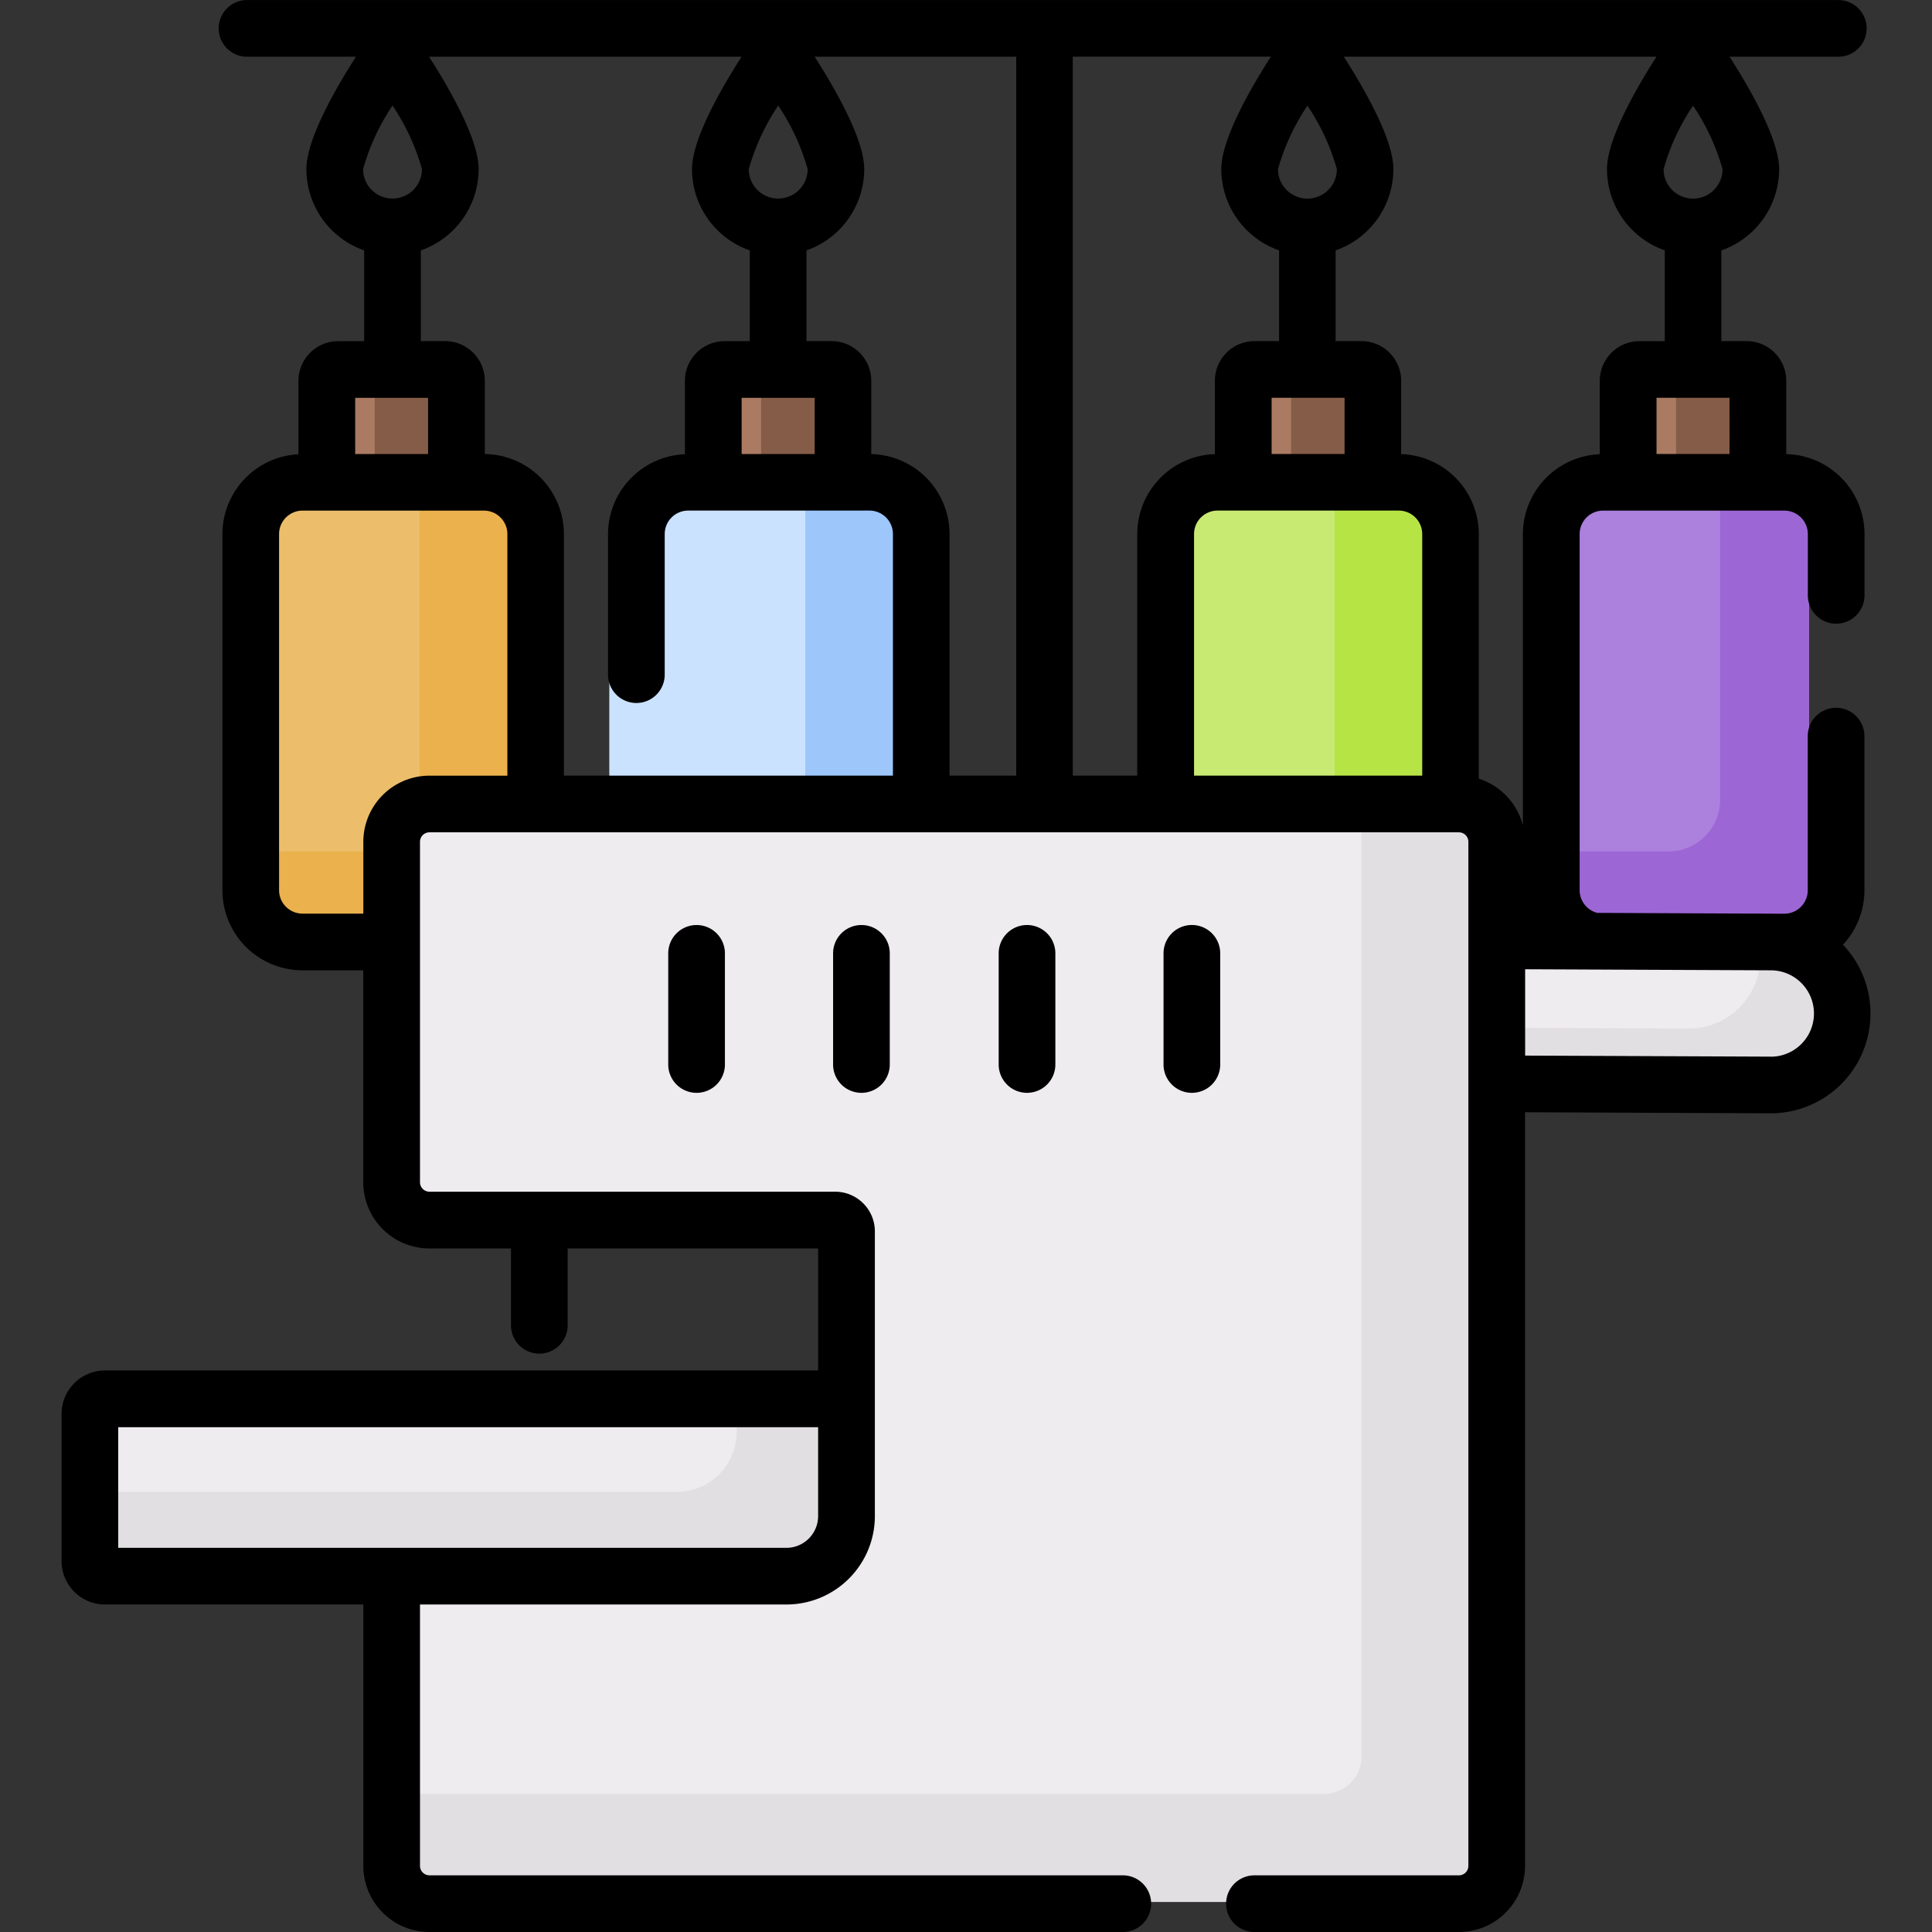 <svg xmlns="http://www.w3.org/2000/svg" xmlns:xlink="http://www.w3.org/1999/xlink" width="107" height="107" viewBox="0 0 107 107">
  <rect x="0" y="0" width="107" height="107" fill="#333333" stroke="none"/>
  <defs>
    <clipPath id="clip-path">
      <rect id="Rectángulo_402501" data-name="Rectángulo 402501" width="107" height="107" transform="translate(746.051 12798)" fill="#fff" stroke="#707070" stroke-width="1"/>
    </clipPath>
  </defs>
  <g id="Enmascarar_grupo_1098715" data-name="Enmascarar grupo 1098715" transform="translate(-746.051 -12798)" clip-path="url(#clip-path)">
    <g id="maquina-de-coser-overlock_2_" data-name="maquina-de-coser-overlock (2)" transform="translate(746.051 12798)">
      <g id="Grupo_1102327" data-name="Grupo 1102327">
        <path id="Trazado_893567" data-name="Trazado 893567" d="M74.534,28.724h-7.18v-7.73a.627.627,0,0,1,.627-.627h5.926a.627.627,0,0,1,.627.627Z" fill="#aa7a63"/>
      </g>
      <g id="Grupo_1102328" data-name="Grupo 1102328">
        <path id="Trazado_893568" data-name="Trazado 893568" d="M73.906,20.367H70.878a.628.628,0,0,1,.628.628v7.729h3.029V20.995A.628.628,0,0,0,73.906,20.367Z" fill="#845c47"/>
      </g>
      <g id="Grupo_1102329" data-name="Grupo 1102329">
        <path id="Trazado_893569" data-name="Trazado 893569" d="M95.853,28.724h-7.18v-7.73a.627.627,0,0,1,.627-.627h5.926a.627.627,0,0,1,.627.627Z" fill="#aa7a63"/>
      </g>
      <g id="Grupo_1102330" data-name="Grupo 1102330">
        <path id="Trazado_893570" data-name="Trazado 893570" d="M95.225,20.367H92.2a.628.628,0,0,1,.628.628v7.729h3.029V20.995A.628.628,0,0,0,95.225,20.367Z" fill="#845c47"/>
      </g>
      <g id="Grupo_1102331" data-name="Grupo 1102331">
        <path id="Trazado_893571" data-name="Trazado 893571" d="M45.183,28.724H38v-7.73a.627.627,0,0,1,.627-.627h5.926a.627.627,0,0,1,.627.627Z" fill="#aa7a63"/>
      </g>
      <g id="Grupo_1102332" data-name="Grupo 1102332">
        <path id="Trazado_893572" data-name="Trazado 893572" d="M44.555,20.367H41.526a.628.628,0,0,1,.628.628v7.729h3.029V20.995A.628.628,0,0,0,44.555,20.367Z" fill="#845c47"/>
      </g>
      <g id="Grupo_1102333" data-name="Grupo 1102333">
        <path id="Trazado_893573" data-name="Trazado 893573" d="M23.779,28.724H16.6v-7.73a.627.627,0,0,1,.627-.627h5.926a.627.627,0,0,1,.627.627Z" fill="#aa7a63"/>
      </g>
      <g id="Grupo_1102334" data-name="Grupo 1102334">
        <path id="Trazado_893574" data-name="Trazado 893574" d="M23.151,20.367H20.123a.628.628,0,0,1,.628.628v7.729h3.029V20.995A.628.628,0,0,0,23.151,20.367Z" fill="#845c47"/>
      </g>
      <g id="Grupo_1102335" data-name="Grupo 1102335">
        <path id="Trazado_893575" data-name="Trazado 893575" d="M96.559,60l-18.931-.08V51.993l18.931.08a3.962,3.962,0,0,1,0,7.923Z" fill="#efecef"/>
      </g>
      <g id="Grupo_1102336" data-name="Grupo 1102336">
        <path id="Trazado_893576" data-name="Trazado 893576" d="M97.4,52.164a3.958,3.958,0,0,1-3.871,4.8l-15.9-.068v3.021L96.559,60a3.961,3.961,0,0,0,.837-7.832Z" fill="#e2dfe2"/>
      </g>
      <g id="Grupo_1102337" data-name="Grupo 1102337">
        <path id="Trazado_893577" data-name="Trazado 893577" d="M75.969,52.074H65.92a2.861,2.861,0,0,1-2.861-2.861V29.479a2.861,2.861,0,0,1,2.861-2.861H75.969a2.861,2.861,0,0,1,2.861,2.861V49.212a2.861,2.861,0,0,1-2.861,2.861Z" fill="#c8ea73"/>
      </g>
      <g id="Grupo_1102338" data-name="Grupo 1102338">
        <path id="Trazado_893578" data-name="Trazado 893578" d="M75.965,26.617H73.912V44.29a2.865,2.865,0,0,1-2.865,2.865H63.059v2.053a2.865,2.865,0,0,0,2.865,2.865H75.966a2.865,2.865,0,0,0,2.865-2.865V29.482a2.865,2.865,0,0,0-2.865-2.865Z" fill="#b7e445"/>
      </g>
      <g id="Grupo_1102339" data-name="Grupo 1102339">
        <path id="Trazado_893579" data-name="Trazado 893579" d="M97.325,52.074H87.276a2.861,2.861,0,0,1-2.861-2.861V29.479a2.861,2.861,0,0,1,2.861-2.861H97.325a2.861,2.861,0,0,1,2.861,2.861V49.212a2.862,2.862,0,0,1-2.862,2.861Z" fill="#ac80dd"/>
      </g>
      <g id="Grupo_1102340" data-name="Grupo 1102340">
        <path id="Trazado_893580" data-name="Trazado 893580" d="M97.321,26.617H95.268V44.29A2.865,2.865,0,0,1,92.4,47.155H84.415v2.053a2.865,2.865,0,0,0,2.865,2.865H97.322a2.865,2.865,0,0,0,2.865-2.865V29.482A2.865,2.865,0,0,0,97.321,26.617Z" fill="#9d66d5"/>
      </g>
      <g id="Grupo_1102341" data-name="Grupo 1102341">
        <path id="Trazado_893581" data-name="Trazado 893581" d="M25.3,52.074H15.25a2.861,2.861,0,0,1-2.861-2.861V29.479a2.861,2.861,0,0,1,2.861-2.861H25.3a2.861,2.861,0,0,1,2.861,2.861V49.212A2.862,2.862,0,0,1,25.3,52.074Z" fill="#ecbe6b"/>
      </g>
      <g id="Grupo_1102342" data-name="Grupo 1102342">
        <path id="Trazado_893582" data-name="Trazado 893582" d="M25.3,26.617H23.242V44.29a2.865,2.865,0,0,1-2.865,2.865H12.389v2.053a2.865,2.865,0,0,0,2.865,2.865H25.3a2.865,2.865,0,0,0,2.865-2.865V29.482A2.865,2.865,0,0,0,25.3,26.617Z" fill="#eab14d"/>
      </g>
      <g id="Grupo_1102343" data-name="Grupo 1102343">
        <path id="Trazado_893583" data-name="Trazado 893583" d="M46.655,52.074H36.606a2.861,2.861,0,0,1-2.861-2.861V29.479a2.861,2.861,0,0,1,2.861-2.861H46.655a2.861,2.861,0,0,1,2.861,2.861V49.212a2.861,2.861,0,0,1-2.861,2.861Z" fill="#cbe2ff"/>
      </g>
      <g id="Grupo_1102344" data-name="Grupo 1102344">
        <path id="Trazado_893584" data-name="Trazado 893584" d="M46.651,26.617H44.6V44.29a2.865,2.865,0,0,1-2.865,2.865H33.745v2.053a2.865,2.865,0,0,0,2.865,2.865H46.652a2.865,2.865,0,0,0,2.865-2.865V29.482a2.865,2.865,0,0,0-2.865-2.865Z" fill="#9dc6fb"/>
      </g>
      <g id="Grupo_1102345" data-name="Grupo 1102345">
        <path id="Trazado_893585" data-name="Trazado 893585" d="M20.189,46.523V65.386a2.092,2.092,0,0,0,2.092,2.092H44.749a.628.628,0,0,1,.628.628V84.135H20.189v19.107a2.092,2.092,0,0,0,2.092,2.092H79.3a2.092,2.092,0,0,0,2.092-2.092V60L80.22,58.535l1.174-1.624V46.524A2.092,2.092,0,0,0,79.3,44.431H22.282a2.092,2.092,0,0,0-2.093,2.092Z" fill="#efecef"/>
      </g>
      <g id="Grupo_1102347" data-name="Grupo 1102347">
        <g id="Grupo_1102346" data-name="Grupo 1102346">
          <path id="Trazado_893586" data-name="Trazado 893586" d="M79.3,44.431H75.41V97.258a2.092,2.092,0,0,1-2.092,2.092H20.189v3.891a2.092,2.092,0,0,0,2.092,2.092H79.3a2.092,2.092,0,0,0,2.092-2.092V46.523A2.092,2.092,0,0,0,79.3,44.431Z" fill="#e2dfe2"/>
        </g>
      </g>
      <g id="Grupo_1102348" data-name="Grupo 1102348">
        <path id="Trazado_893587" data-name="Trazado 893587" d="M42.056,87.2H4.312a.836.836,0,0,1-.836-.836V78.213a.836.836,0,0,1,.836-.836H45.377v6.5A3.322,3.322,0,0,1,42.056,87.2Z" fill="#efecef"/>
      </g>
      <g id="Grupo_1102349" data-name="Grupo 1102349">
        <path id="Trazado_893588" data-name="Trazado 893588" d="M40.8,77.377V79.3a3.326,3.326,0,0,1-3.326,3.326h-34V86.36a.837.837,0,0,0,.837.837H42.052a3.326,3.326,0,0,0,3.326-3.326V77.377Z" fill="#e2dfe2"/>
      </g>
      <g id="Grupo_1102350" data-name="Grupo 1102350">
        <path id="Trazado_893589" data-name="Trazado 893589" d="M102.066,52.323a4.415,4.415,0,0,0,1.191-3.018V40.769a1.569,1.569,0,1,0-3.139,0v8.536a1.3,1.3,0,0,1-1.3,1.3L88.46,50.559a1.3,1.3,0,0,1-.974-1.254V29.579a1.3,1.3,0,0,1,1.3-1.3H98.823a1.3,1.3,0,0,1,1.3,1.3v3.394a1.569,1.569,0,1,0,3.139,0V29.579a4.437,4.437,0,0,0-4.334-4.429V21.091a2.2,2.2,0,0,0-2.2-2.2H95.334V13.868a4.777,4.777,0,0,0,3.2-4.5c0-1.642-1.585-4.416-2.745-6.226h6.023a1.569,1.569,0,0,0,0-3.139H13.681a1.569,1.569,0,0,0,0,3.139h6.033c-1.16,1.81-2.745,4.584-2.745,6.226a4.777,4.777,0,0,0,3.2,4.5v5.026h-1.44a2.2,2.2,0,0,0-2.2,2.2v4.064a4.436,4.436,0,0,0-4.211,4.423V49.305a4.439,4.439,0,0,0,4.434,4.434h3.367V65.482a3.666,3.666,0,0,0,3.662,3.662H28.3V73.4a1.569,1.569,0,0,0,3.139,0V69.144H45.31V75.9H5.815A2.409,2.409,0,0,0,3.409,78.31v8.146a2.409,2.409,0,0,0,2.406,2.406H20.122v14.476A3.666,3.666,0,0,0,23.784,107h38.4a1.569,1.569,0,1,0,0-3.139h-38.4a.524.524,0,0,1-.523-.523V88.862H43.553a4.9,4.9,0,0,0,4.9-4.9V68.2a2.2,2.2,0,0,0-2.2-2.2H23.784a.524.524,0,0,1-.523-.523V46.62a.524.524,0,0,1,.523-.523H80.8a.524.524,0,0,1,.523.523v56.719a.524.524,0,0,1-.523.523H69.475a1.569,1.569,0,0,0,0,3.139H80.8a3.666,3.666,0,0,0,3.662-3.662V61.6l13.6.058a5.527,5.527,0,0,0,4.006-9.339ZM45.31,83.967a1.759,1.759,0,0,1-1.757,1.757H6.547V79.043H45.31Zm2.944-58.818V21.091a2.2,2.2,0,0,0-2.2-2.2H44.664V13.868a4.777,4.777,0,0,0,3.2-4.5c0-1.642-1.585-4.416-2.745-6.226H56.282V42.958H52.588V29.578a4.437,4.437,0,0,0-4.334-4.429ZM43.1,5.846a12.232,12.232,0,0,1,1.631,3.52,1.631,1.631,0,0,1-3.262,0A12.261,12.261,0,0,1,43.1,5.846Zm2.02,16.187v3.112H41.074V22.033ZM59.421,3.139H70.384c-1.16,1.81-2.745,4.583-2.745,6.226a4.777,4.777,0,0,0,3.2,4.5v5.026H69.484a2.2,2.2,0,0,0-2.2,2.2v4.06a4.437,4.437,0,0,0-4.3,4.427v13.38h-3.57V3.139ZM74.467,25.144H70.426V22.032h4.041ZM72.409,11a1.633,1.633,0,0,1-1.631-1.63,12.249,12.249,0,0,1,1.632-3.52,12.232,12.232,0,0,1,1.631,3.52A1.633,1.633,0,0,1,72.409,11ZM66.13,29.578a1.3,1.3,0,0,1,1.3-1.3H77.467a1.3,1.3,0,0,1,1.3,1.3v13.38H66.13Zm29.656-4.434H91.744V22.032h4.041ZM93.765,11a1.633,1.633,0,0,1-1.631-1.63,12.249,12.249,0,0,1,1.632-3.52A12.232,12.232,0,0,1,95.4,9.365,1.633,1.633,0,0,1,93.765,11ZM92.2,13.868v5.026H90.8a2.2,2.2,0,0,0-2.2,2.2v4.062a4.436,4.436,0,0,0-4.258,4.425V45.715A3.673,3.673,0,0,0,81.9,43.127V29.578a4.436,4.436,0,0,0-4.3-4.427v-4.06a2.2,2.2,0,0,0-2.2-2.2h-1.43V13.868a4.777,4.777,0,0,0,3.2-4.5c0-1.642-1.585-4.416-2.745-6.226H91.74C90.58,4.949,89,7.722,89,9.365a4.777,4.777,0,0,0,3.2,4.5ZM21.739,5.846a12.232,12.232,0,0,1,1.631,3.52,1.631,1.631,0,0,1-3.262,0A12.249,12.249,0,0,1,21.739,5.846Zm1.569,8.022a4.777,4.777,0,0,0,3.2-4.5c0-1.642-1.585-4.416-2.745-6.226H41.07c-1.16,1.81-2.745,4.583-2.745,6.226a4.777,4.777,0,0,0,3.2,4.5v5.026H40.133a2.2,2.2,0,0,0-2.2,2.2v4.062a4.436,4.436,0,0,0-4.258,4.425v7.783a1.569,1.569,0,0,0,3.139,0V29.578a1.3,1.3,0,0,1,1.3-1.3H48.153a1.3,1.3,0,0,1,1.3,1.3v13.38H31.231V29.578a4.438,4.438,0,0,0-4.381-4.432V21.091a2.2,2.2,0,0,0-2.2-2.2H23.308V13.868Zm.4,8.165v3.112H19.671V22.033ZM20.122,46.62V50.6H16.756a1.3,1.3,0,0,1-1.3-1.3V29.579a1.3,1.3,0,0,1,1.3-1.3H26.8a1.3,1.3,0,0,1,1.3,1.3v13.38H23.784a3.666,3.666,0,0,0-3.662,3.662Zm77.945,11.9-13.6-.058V53.68l13.6.059a2.392,2.392,0,0,1,.007,4.784Z"/>
        <path id="Trazado_893590" data-name="Trazado 893590" d="M37.009,52.8v6.155a1.569,1.569,0,1,0,3.139,0V52.8a1.569,1.569,0,1,0-3.139,0Z"/>
        <path id="Trazado_893591" data-name="Trazado 893591" d="M46.139,52.8v6.155a1.569,1.569,0,0,0,3.139,0V52.8a1.569,1.569,0,0,0-3.139,0Z"/>
        <path id="Trazado_893592" data-name="Trazado 893592" d="M55.31,52.8v6.155a1.569,1.569,0,1,0,3.139,0V52.8a1.569,1.569,0,1,0-3.139,0Z"/>
        <path id="Trazado_893593" data-name="Trazado 893593" d="M66.009,51.229A1.569,1.569,0,0,0,64.44,52.8v6.155a1.569,1.569,0,1,0,3.139,0V52.8A1.569,1.569,0,0,0,66.009,51.229Z"/>
      </g>
    </g>
  </g>
</svg>
